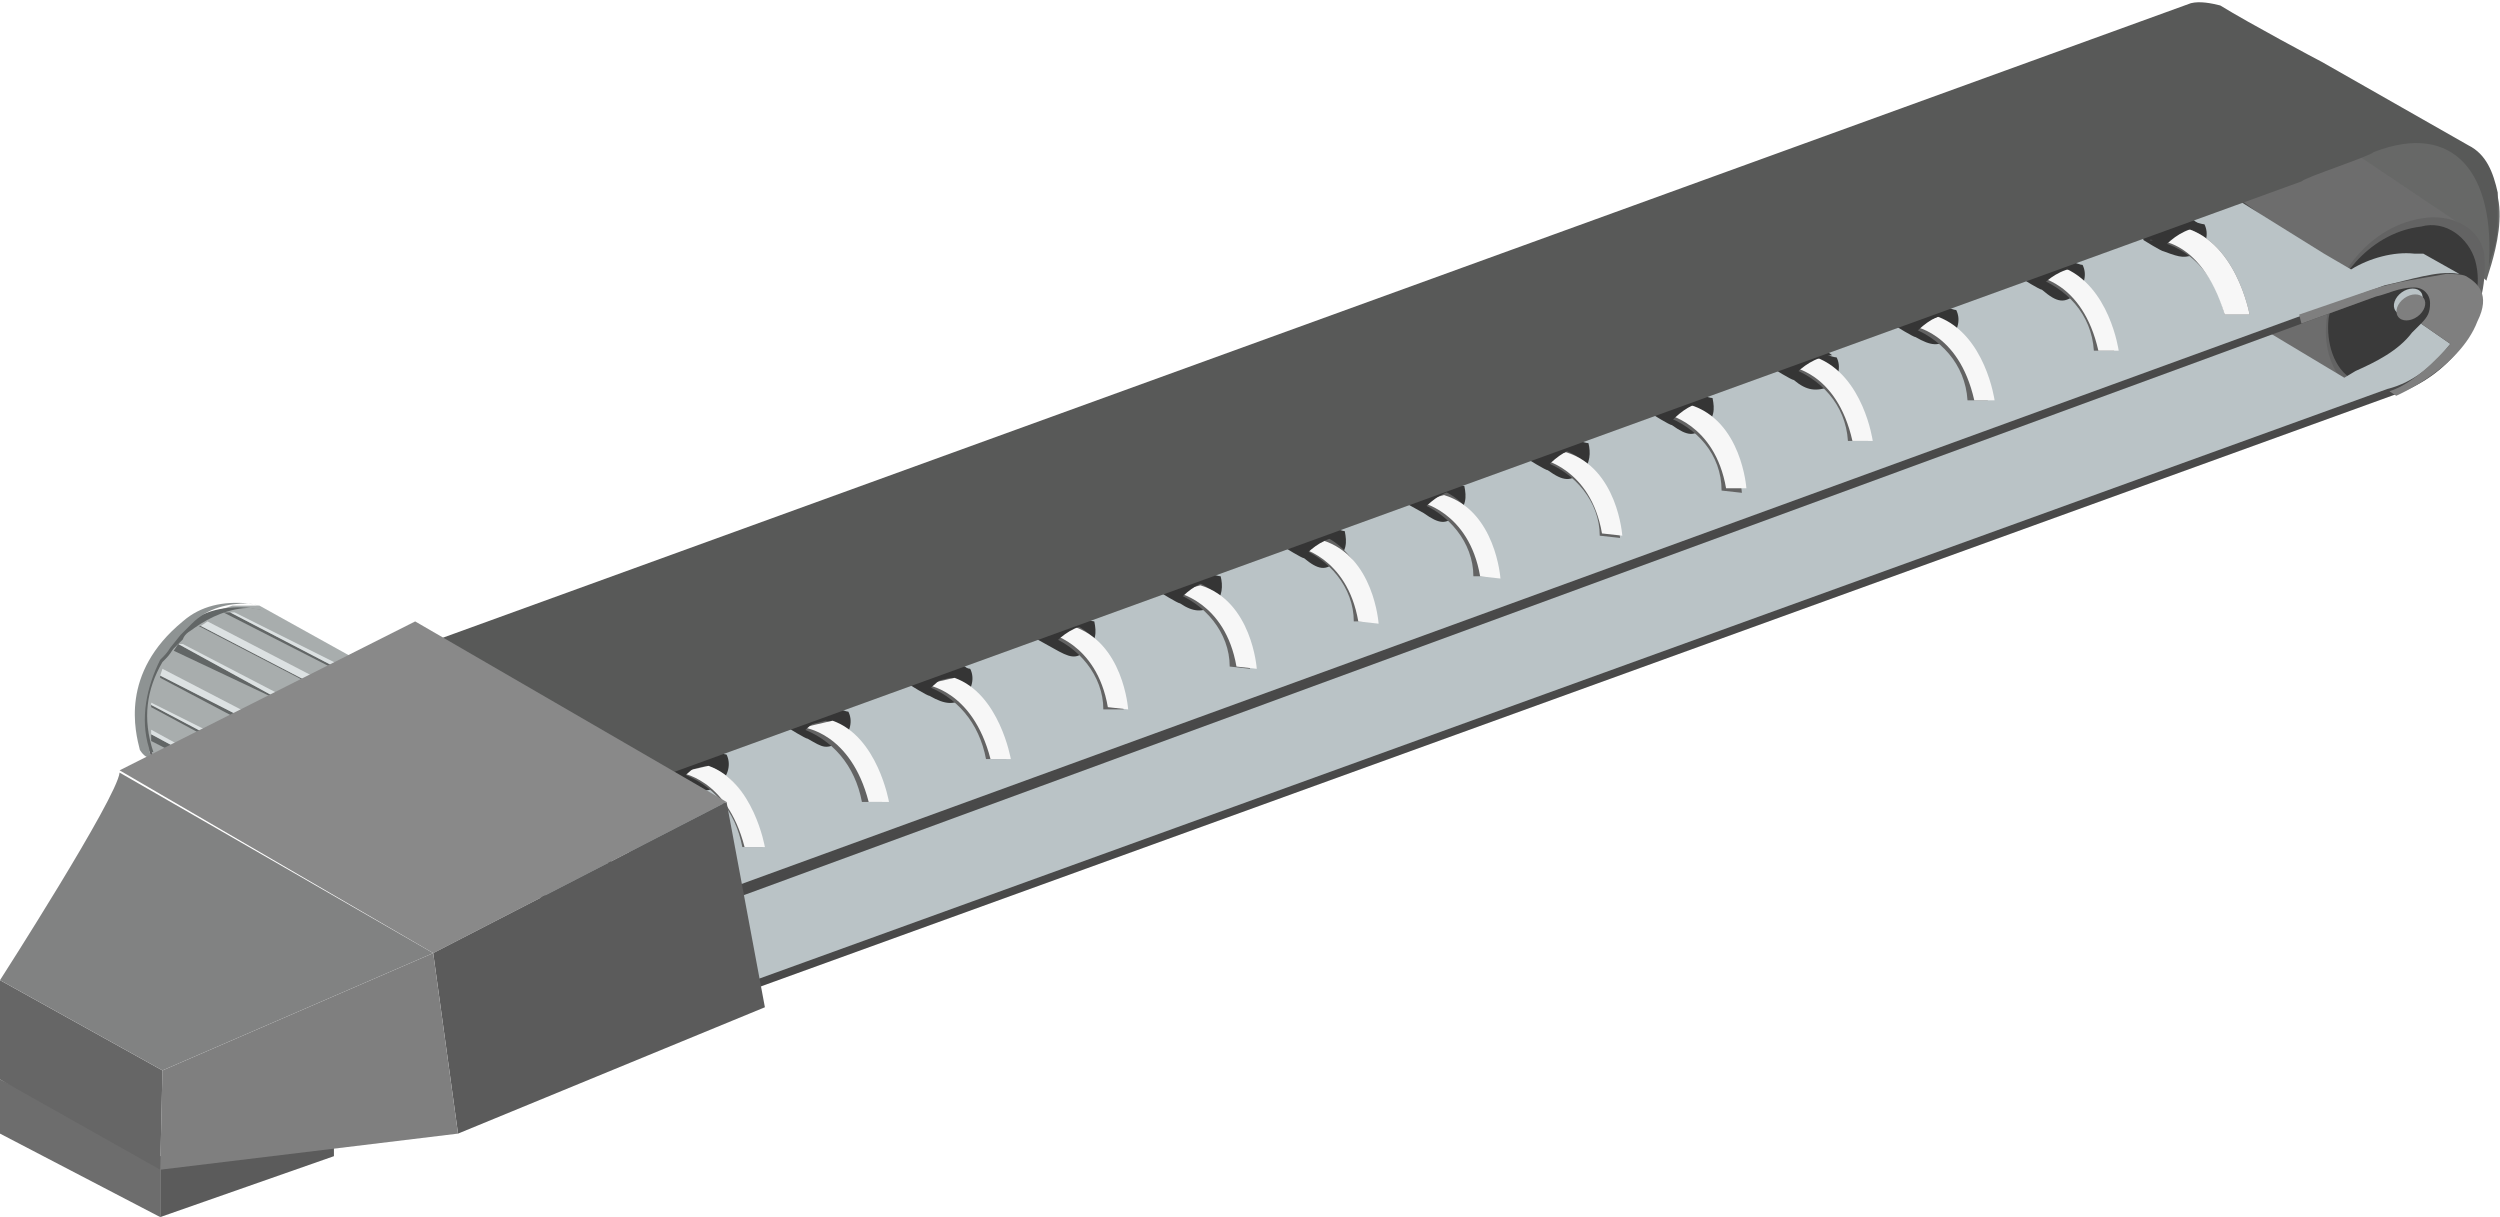 <?xml version="1.0" encoding="utf-8"?>
<svg xmlns="http://www.w3.org/2000/svg" xmlns:xlink="http://www.w3.org/1999/xlink" version="1.1" id="图层_1" x="0px" y="0px" width="959.134px" height="466.941px" viewBox="0 46.783 959.134 466.941" enable-background="new 0 46.783 959.134 466.941" xml:space="preserve">
<g id="_x30_11601顺栖电机">
	<polygon fill="#626264" points="90.027,281.732 77.042,283.462 65.789,296.448 54.536,320.685 57.998,337.998 115.997,368.295    154.085,310.297 99.549,281.732  "/>
	<polygon com-has-ani="true" com-name="com_switch"  fill="#A8ADAD" points="89.161,279.134 76.177,283.462 64.923,293.85 52.804,319.82 58.864,337.132 109.937,363.967    154.085,309.432 99.549,279.134  "/>
	<path fill="#626666" d="M58.864,335.401L58.864,335.401c-4.328-12.984-2.597-24.237,3.462-34.625l0.866-0.866   c2.597-2.597,2.597-3.462,3.463-4.328l3.462-3.462c0.866-2.598,3.462-3.463,4.328-4.328c6.06-4.329,13.851-7.791,21.641-7.791   c0.866,0,3.463,0.865,4.328,0.865L96.086,280c-9.522-0.866-18.178,0.865-25.104,6.925c-27.701,23.372-16.447,47.61-16.447,47.61   L58.864,335.401z"/>
	<path fill="#8E9393" d="M57.998,337.998l-0.866-4.328c-3.462-11.254-0.865-23.373,4.329-33.761l0.865-0.865   c2.597-2.597,2.597-3.463,3.463-4.328l3.462-4.328c0.866-0.866,3.463-3.463,4.328-4.328c6.06-6.06,13.851-7.791,21.641-7.791   c0.866,0,3.463,0.865,4.329,0.865l-4.329-0.865c-9.522-0.865-18.178,0.865-25.104,6.925c-24.238,19.91-18.179,42.417-16.447,49.342   C55.401,337.132,56.267,337.132,57.998,337.998L57.998,337.998z"/>
	<polygon fill="#626666" points="105.608,330.207 61.461,306.835 61.461,305.969 105.608,328.476 107.34,326.744 106.474,328.476     "/>
	<polygon fill="#DCE1E2" points="62.326,303.372 61.461,305.969 105.608,328.476 107.34,326.744  "/>
	<polygon fill="#626666" points="112.534,318.088 66.655,296.448 68.386,293.85 112.534,318.088 113.399,316.357 114.265,317.223     "/>
	<polygon fill="#DCE1E2" points="70.117,293.85 68.386,293.85 112.534,318.088 113.399,316.357  "/>
	<polygon fill="#626666" points="103.012,342.326 57.998,318.088 57.998,317.223 102.146,340.595 103.012,338.864 103.012,340.595     "/>
	<polygon fill="#DCE1E2" points="57.998,316.357 57.998,317.223 102.146,340.595 103.012,338.864  "/>
	<polygon fill="#626666" points="105.608,355.311 57.998,331.073 57.998,328.476 103.012,352.714 103.877,351.848 105.608,352.714     "/>
	<polygon fill="#DCE1E2" points="57.998,326.744 57.998,328.476 103.012,352.714 103.877,351.848  "/>
	<polygon fill="#626666" points="121.19,310.297 76.177,286.925 77.042,286.925 120.325,309.432 122.921,307.7 122.921,309.432  "/>
	<polygon fill="#DCE1E2" points="79.639,285.194 77.042,286.925 120.325,309.432 122.921,307.7  "/>
	<polygon fill="#626666" points="129.847,304.238 85.699,281.732 88.296,281.732 129.847,303.372 131.578,302.506 131.578,303.372     "/>
	<polygon fill="#DCE1E2" points="90.027,281.732 88.296,281.732 129.847,303.372 131.578,302.506  "/>
	<path fill="#626264" d="M151.488,304.238c-14.716-9.521-33.76,2.598-42.417,18.179c-10.388,16.447-6.925,35.491,4.328,42.417   c12.985,6.925,30.297-0.866,40.686-17.313C164.473,331.073,164.473,312.894,151.488,304.238z"/>
	<path fill="#8E9393" d="M151.488,305.969c-14.716-9.521-33.76,2.597-42.417,18.179c-10.388,16.447-6.925,35.491,4.328,42.417   c12.985,6.925,30.297-0.866,40.686-17.313C164.473,332.804,164.473,312.894,151.488,305.969z"/>
	
		<ellipse transform="matrix(-0.844 -0.536 0.536 -0.844 72.784 699.354)" fill="#626666" cx="137.972" cy="339.105" rx="25.105" ry="34.627"/>
	
		<ellipse transform="matrix(-0.844 -0.536 0.536 -0.844 73.681 697.204)" fill="#838687" cx="138.093" cy="337.902" rx="25.104" ry="33.76"/>
	
		<ellipse transform="matrix(-0.852 -0.524 0.524 -0.852 88.21 706.27)" fill="#626666" cx="144.01" cy="340.657" rx="19.91" ry="32.029"/>
	
		<ellipse transform="matrix(-0.853 -0.522 0.522 -0.853 88.474 707.06)" fill="#A6AAAB" cx="143.814" cy="341.07" rx="18.178" ry="31.163"/>
</g>
<g id="_x30_11601顺栖皮带">
	<path fill="#676867" d="M953.94,154.482l-51.073-47.61l25.104-11.254l21.641,14.716C967.791,119.856,953.94,152.75,953.94,154.482z   "/>
	<path fill="#6D6D6D" d="M945.284,133.706c-2.598-0.866-6.06-0.866-9.522-0.866c-4.328,0.866-9.521,3.463-12.984,4.328   c-6.925,3.463-12.984,9.522-16.447,16.447c-10.388,14.717-14.716,27.701-4.328,42.417l0,0l-107.34-70.982   c0,0-21.642-10.389-6.926-38.954c16.447-32.029,41.552-30.298,41.552-30.298L945.284,133.706z"/>
	<path fill="#636363" d="M902.002,196.032L902.002,196.032c-7.791-6.06-10.388-16.447-9.522-25.104c0-2.597,0.866-4.328,0.866-6.06   c2.597-9.522,13.85-32.029,38.088-34.626c10.388-0.865,19.91,4.328,21.642,13.851c0.865,10.388-0.866,20.775-6.926,28.566   c-13.85,18.178-28.566,24.237-35.491,25.104C907.195,199.495,903.733,198.629,902.002,196.032z"/>
	<path fill="#3A3A3A" d="M902.867,192.57L902.867,192.57c-7.79-4.328-10.388-14.716-9.521-23.372c0-0.865,0.865-3.463,0.865-4.328   c0.866-7.791,12.984-28.566,34.626-31.163c9.521-2.598,18.179,4.328,20.775,12.984c2.597,9.522,0,18.179-6.06,26.835   c-11.253,17.313-25.104,21.642-32.028,23.372C908.927,196.898,906.33,196.032,902.867,192.57z"/>
	
		<ellipse transform="matrix(-0.587 -0.809 0.809 -0.587 1335.096 1004.933)" fill="#BAC3C6" cx="923.776" cy="162.057" rx="4.328" ry="6.059"/>
	
		<ellipse transform="matrix(-0.588 -0.809 0.809 -0.588 1335.184 1009.775)" fill="#7F7F7F" cx="924.667" cy="164.968" rx="4.328" ry="6.059"/>
	<path fill="#494949" d="M917.583,198.629L277.006,430.622l-58.864-35.492L858.72,168.332l41.551,28.565l30.298-25.104l13.85,7.791   C937.493,189.108,927.971,195.167,917.583,198.629z"/>
	<path fill="#BAC3C6" d="M915.853,196.032L275.275,428.025l-58.864-35.491l644.04-224.201l38.954,23.372l4.328-2.597   c7.791-3.463,16.447-7.791,21.641-14.716l3.463-3.463l11.253,7.791C934.03,186.51,926.24,193.436,915.853,196.032z"/>
	<path fill="#494949" d="M933.165,154.482c-4.328,0.865-10.388,2.597-14.716,3.463L238.918,407.249l-33.76-17.313l-38.088-41.551   l689.919-226.799l41.551,30.298l34.626-4.329l13.851,7.791C941.821,154.482,937.493,154.482,933.165,154.482z"/>
	<path fill="#BAC3C6" d="M929.702,152.75c-4.328,0.865-10.388,2.597-14.716,3.463L235.456,403.787l-33.76-17.313l-37.223-41.551   L852.66,119.856l38.954,24.238l10.388,6.06l0,0c6.925-4.328,16.447-6.926,24.238-6.06h3.462l13.851,7.791   C938.358,151.019,934.03,151.885,929.702,152.75z"/>
	<g id="链条-4_20_">
		<path fill="#353535" d="M843.138,144.094c3.463-3.463,4.328-7.791,2.598-11.254c-0.866,0-3.463-0.865-3.463-0.865l-7.791-0.866    l-12.984,4.329l0.865,3.462c0,0,6.926,4.328,7.791,4.328C837.078,145.825,837.944,145.825,843.138,144.094z"/>
		<path fill="#636363" d="M836.213,133.706c21.641,4.328,26.835,33.76,26.835,33.76h-9.522c-6.925-27.7-28.566-28.566-28.566-28.566    L836.213,133.706z"/>
		<path fill="#F7F7F7" d="M836.213,133.706c21.641,4.328,26.835,33.76,26.835,33.76h-9.522    c-9.521-31.163-28.566-28.566-28.566-28.566L836.213,133.706z"/>
		<path fill="#353535" d="M837.944,128.512l-15.582,8.656l7.791,4.329l0,0c3.463-3.463,7.791-6.926,14.716-7.791l0,0    L837.944,128.512z"/>
		<path fill="#353535" d="M796.394,159.675c3.462-3.462,4.328-7.79,2.597-11.253c-0.866,0-2.597-0.866-3.463-0.866l-7.791-1.73    l-12.984,4.328l0.865,3.462c0,0,6.926,4.329,7.791,4.329C789.468,163.138,792.064,163.138,796.394,159.675z"/>
		<path fill="#636363" d="M789.468,149.287c18.179,6.06,21.642,32.029,21.642,32.029h-7.791    c-0.866-13.851-10.388-24.238-23.372-28.566L789.468,149.287z"/>
		<path fill="#F7F7F7" d="M791.199,149.287c18.179,6.926,21.642,32.029,21.642,32.029h-7.791    c-6.06-26.835-24.238-28.566-24.238-28.566L791.199,149.287z"/>
		<path fill="#353535" d="M791.199,144.959l-16.447,7.791l7.791,4.328l0,0c3.463-3.463,7.791-6.925,14.716-7.791l0,0    L791.199,144.959z"/>
		<path fill="#353535" d="M747.917,176.989c3.463-3.463,4.328-7.791,2.597-11.254c-0.865,0-2.597-0.865-3.462-0.865l-7.791-0.866    l-12.984,4.329l0.865,3.462c0,0,6.925,4.328,7.791,4.328C740.992,179.585,743.589,179.585,747.917,176.989z"/>
		<path fill="#636363" d="M740.992,168.332c18.179,6.059,21.641,32.028,21.641,32.028h-7.791    c-0.865-13.851-10.388-24.238-23.372-28.566L740.992,168.332z"/>
		<path fill="#F7F7F7" d="M743.589,168.332c18.179,6.925,21.641,32.028,21.641,32.028h-7.79    c-6.06-26.835-24.238-28.566-24.238-28.566L743.589,168.332z"/>
		<path fill="#353535" d="M743.589,162.273l-16.447,7.79l7.791,4.328l0,0c3.462-3.462,7.791-6.925,14.716-7.79l0,0L743.589,162.273z    "/>
		<path fill="#353535" d="M702.038,195.167c3.462-3.463,4.328-7.791,2.597-11.254c-0.865,0-3.463-0.865-3.463-0.865l-8.656-2.598    l-12.984,4.329l0.865,3.462c0,0,6.926,4.328,7.791,4.328C693.382,196.898,696.844,196.898,702.038,195.167z"/>
		<path fill="#636363" d="M695.112,183.913c18.179,6.06,21.642,32.029,21.642,32.029h-7.791    c-0.865-13.851-10.388-24.238-23.372-28.566L695.112,183.913z"/>
		<path fill="#F7F7F7" d="M696.844,183.913c18.179,6.925,21.642,32.029,21.642,32.029h-7.791    c-6.06-26.835-24.238-28.566-24.238-28.566L696.844,183.913z"/>
		<path fill="#353535" d="M696.844,178.72l-16.447,7.79l7.791,4.328l0,0c3.463-3.462,7.791-6.925,14.716-7.79l0,0L696.844,178.72z"/>
		<path fill="#353535" d="M653.562,210.748c4.328-3.463,4.328-6.925,3.463-11.253c-0.865,0-3.463-0.866-3.463-0.866l-7.791-0.865    l-12.984,4.328l0.866,3.463c0,0,6.925,4.328,7.79,4.328C647.502,214.211,650.1,214.211,653.562,210.748z"/>
		<path fill="#636363" d="M646.637,202.092c19.91,6.925,21.641,33.76,21.641,33.76l-7.79-0.865c0-13.851-9.522-24.238-21.642-28.566    L646.637,202.092z"/>
		<path fill="#F7F7F7" d="M648.368,202.092c19.909,6.06,21.641,32.028,21.641,32.028h-7.791    c-4.328-25.104-23.372-28.565-23.372-28.565L648.368,202.092z"/>
		<path fill="#353535" d="M650.1,196.032l-16.447,7.791l7.79,4.328l0,0c3.463-3.463,7.791-6.925,14.716-7.791l0,0L650.1,196.032z"/>
		<path fill="#353535" d="M606.817,228.062L606.817,228.062c3.462-3.463,3.462-7.791,2.597-11.254c-0.866,0-3.463-0.865-3.463-0.865    l-8.656-1.731l-12.119,5.193l0.865,3.463c0,0,6.926,4.328,7.791,4.328C599.892,231.524,602.488,231.524,606.817,228.062z"/>
		<path fill="#636363" d="M599.892,219.405c19.91,6.926,21.642,33.761,21.642,33.761l-7.791-0.866    c0-12.984-9.522-24.237-21.642-28.566L599.892,219.405z"/>
		<path fill="#F7F7F7" d="M600.758,220.271c19.909,6.06,21.641,32.028,21.641,32.028l-7.791-0.865    c-4.328-25.104-23.372-28.566-23.372-28.566L600.758,220.271z"/>
		<path fill="#353535" d="M602.488,213.345l-16.447,7.791l7.791,4.328l0,0c3.463-3.462,7.791-6.925,14.716-7.791l0,0    L602.488,213.345z"/>
		<path fill="#353535" d="M558.341,244.509c4.328-3.463,4.328-6.926,3.463-11.254c-0.866,0-2.598-0.865-3.463-0.865l-7.791-0.866    l-12.984,4.328l0.865,3.463l7.791,4.328C552.281,247.971,554.878,247.971,558.341,244.509z"/>
		<path fill="#636363" d="M551.416,234.12c19.909,6.926,21.641,33.761,21.641,33.761h-7.791c0-12.984-9.521-24.238-21.641-28.566    L551.416,234.12z"/>
		<path fill="#F7F7F7" d="M554.013,236.718c19.91,6.06,21.641,32.028,21.641,32.028l-7.79-0.865    c-4.329-25.104-23.373-28.566-23.373-28.566L554.013,236.718z"/>
		<path fill="#353535" d="M554.878,229.792l-16.447,7.791l7.791,4.328l0,0c3.463-3.462,7.791-6.925,14.716-7.791l0,0    L554.878,229.792z"/>
		<path fill="#353535" d="M512.462,261.822c4.328-3.463,4.328-6.925,3.462-11.254c-0.865,0-2.597-0.865-3.462-0.865l-7.791-0.865    l-12.984,4.328l0.865,3.462c0,0,6.925,4.329,7.791,4.329C505.536,265.284,508.999,266.15,512.462,261.822z"/>
		<path fill="#636363" d="M505.536,251.434c19.91,6.925,21.642,33.76,21.642,33.76h-7.791c0-12.984-9.522-24.237-21.641-28.566    L505.536,251.434z"/>
		<path fill="#F7F7F7" d="M507.268,254.031c19.91,6.06,21.642,32.029,21.642,32.029l-7.791-0.866    c-4.328-25.104-23.372-28.566-23.372-28.566L507.268,254.031z"/>
		<path fill="#353535" d="M508.999,247.971l-16.447,7.791l7.791,4.328l0,0c3.463-3.463,7.791-6.925,14.716-7.791l0,0    L508.999,247.971z"/>
		<path fill="#353535" d="M465.717,279.134L465.717,279.134c3.463-3.462,3.463-7.79,2.597-11.253c-0.865,0-3.462-0.866-3.462-0.866    l-7.791-0.865l-12.985,4.328l0.866,3.463c0,0,6.925,4.328,7.791,4.328C457.926,281.732,461.389,281.732,465.717,279.134z"/>
		<path fill="#636363" d="M457.926,269.613c19.91,6.925,21.642,33.76,21.642,33.76l-7.791-0.866    c0-12.984-9.522-24.237-21.642-28.565L457.926,269.613z"/>
		<path fill="#F7F7F7" d="M460.522,271.344c19.91,6.06,21.642,32.028,21.642,32.028l-7.791-0.866    c-4.328-25.103-23.372-28.565-23.372-28.565L460.522,271.344z"/>
		<path fill="#353535" d="M461.389,264.418l-16.447,7.791l7.791,4.328l0,0c3.462-3.463,7.79-6.925,14.716-7.791l0,0L461.389,264.418    z"/>
		<path fill="#353535" d="M416.375,296.448c4.328-3.463,4.328-6.926,3.463-11.254c-0.866,0-2.597-0.865-3.463-0.865l-7.791-0.866    l-12.985,4.329l0.866,3.462l7.791,4.328C410.315,299.044,412.913,299.909,416.375,296.448z"/>
		<path fill="#636363" d="M409.45,285.194c19.91,6.926,21.641,33.76,21.641,33.76H423.3c0-12.984-9.521-24.237-21.641-28.565    L409.45,285.194z"/>
		<path fill="#F7F7F7" d="M411.181,286.925c19.91,6.06,21.641,32.028,21.641,32.028l-7.791-0.865    c-4.328-25.104-23.372-28.566-23.372-28.566L411.181,286.925z"/>
		<path fill="#353535" d="M412.913,281.732l-16.447,7.79l7.791,4.328l0,0c3.463-3.462,7.791-6.925,14.716-7.79l0,0L412.913,281.732z    "/>
		<path fill="#353535" d="M369.63,314.625c3.462-3.462,4.328-7.79,2.597-11.253c-0.866,0-2.597-0.866-3.462-0.866l-7.791-0.865    l-12.984,4.328l0.866,3.463c0,0,6.925,4.328,7.791,4.328C362.705,317.223,366.167,317.223,369.63,314.625z"/>
		<path fill="#636363" d="M364.437,306.835c17.313,4.328,21.641,31.163,21.641,31.163h-7.791    c-2.597-13.851-11.253-24.238-24.238-28.566L364.437,306.835z"/>
		<path fill="#F7F7F7" d="M366.167,306.835c17.313,6.06,21.641,31.163,21.641,31.163h-7.791    c-6.925-26.835-25.104-28.566-25.104-28.566L366.167,306.835z"/>
		<path fill="#353535" d="M365.302,299.044l-16.447,7.791l7.791,4.328l0,0c3.463-3.463,7.791-6.926,14.716-7.791l0,0    L365.302,299.044z"/>
		<path fill="#353535" d="M322.885,331.073c3.463-3.462,4.329-7.79,2.597-11.253c-0.866,0-2.597-0.866-3.463-0.866l-7.791-0.865    l-12.985,4.328l0.866,3.463c0,0,6.925,4.328,7.791,4.328C315.96,333.67,316.826,334.535,322.885,331.073z"/>
		<path fill="#636363" d="M316.826,323.282c17.313,4.328,21.641,31.163,21.641,31.163h-7.791    c-2.597-13.851-11.253-24.238-24.238-28.566L316.826,323.282z"/>
		<path fill="#F7F7F7" d="M319.423,323.282c17.313,6.059,21.641,31.163,21.641,31.163h-7.791    c-6.925-26.835-25.104-28.566-25.104-28.566L319.423,323.282z"/>
		<path fill="#353535" d="M316.826,314.625l-16.447,8.657l7.791,4.328l0,0c3.463-3.463,7.791-6.926,14.716-7.791l0,0    L316.826,314.625z"/>
		<path fill="#353535" d="M276.141,347.52c3.462-3.462,4.328-7.791,2.597-11.253c-0.866,0-2.597-0.866-3.463-0.866l-7.791-0.865    l-12.985,4.328l0.866,3.463c0,0,6.925,4.328,7.791,4.328C269.215,350.983,271.813,350.983,276.141,347.52z"/>
		<path fill="#636363" d="M270.947,340.595c17.313,4.328,21.641,31.163,21.641,31.163h-7.791    c-2.597-13.851-11.253-24.238-24.238-28.566L270.947,340.595z"/>
		<path fill="#F7F7F7" d="M271.813,340.595c17.313,6.06,21.641,31.163,21.641,31.163h-7.791    c-6.925-26.835-25.104-28.566-25.104-28.566L271.813,340.595z"/>
		<path fill="#353535" d="M270.947,331.939l-16.447,8.656l7.791,4.328l0,0c3.462-3.463,7.791-6.925,14.716-7.791l0,0    L270.947,331.939z"/>
		<path fill="#353535" d="M228.53,365.698c3.462-3.463,4.328-7.791,2.597-11.253c-0.866,0-2.597-0.866-3.462-0.866l-7.791-0.865    l-12.984,4.328l0.866,3.463c0,0,6.925,4.328,7.791,4.328C220.739,369.161,223.336,369.161,228.53,365.698z"/>
		<path fill="#636363" d="M223.336,357.907c17.313,4.328,21.641,31.163,21.641,31.163h-7.791    c-2.597-13.85-11.253-24.237-24.238-28.565L223.336,357.907z"/>
		<path fill="#F7F7F7" d="M225.067,357.907c17.313,6.06,21.641,31.163,21.641,31.163h-7.791    c-6.925-26.835-25.104-28.565-25.104-28.565L225.067,357.907z"/>
		<path fill="#353535" d="M223.336,350.983l-16.447,7.791l7.791,4.328l0,0c3.463-3.463,7.791-6.925,14.716-7.791l0,0    L223.336,350.983z"/>
	</g>
	<path com-has-ani="true" com-name="com_switch"  fill="#585958" d="M947.016,102.543c6.925,3.462,9.521,10.388,11.253,18.178c0,2.598,0,6.926,0,10.388   c0,6.06-0.865,10.389-2.597,14.717l-0.866,3.462c2.598-35.491-12.984-56.267-44.147-44.147c-1.731,1.731-25.97,9.521-27.7,11.253   l-703.77,255.365l-68.386-58.864L840.541,48.007c3.463-0.865,7.791,0,11.253,0.866c11.254,6.925,37.224,20.775,38.954,21.641   L947.016,102.543z"/>
	
		<linearGradient id="SVGID_1_" gradientUnits="userSpaceOnUse" x1="3943.429" y1="6905.983" x2="3920.637" y2="6945.463" gradientTransform="matrix(-2.911 4.6 -4.6 -2.911 43846.211 2300.956)">
		<stop offset="0" style="stop-color:#515151"/>
		<stop offset="0.53" style="stop-color:#4C4C4C"/>
		<stop offset="1" style="stop-color:#424242"/>
	</linearGradient>
	
	
		<linearGradient id="SVGID_2_" gradientUnits="userSpaceOnUse" x1="3968.019" y1="6518.175" x2="3954.508" y2="6541.575" gradientTransform="matrix(-3.049 4.518 -4.518 -3.049 42097.547 2212.669)">
		<stop offset="0" style="stop-color:#515151"/>
		<stop offset="0.41" style="stop-color:#515151"/>
		<stop offset="0.47" style="stop-color:#515151"/>
		<stop offset="0.87" style="stop-color:#474747"/>
		<stop offset="1" style="stop-color:#424242"/>
	</linearGradient>
	
	
	<polygon fill="#848484" points="249.306,402.056 249.306,409.847 257.097,417.637 255.365,400.324  "/>
	
		<linearGradient id="SVGID_3_" gradientUnits="userSpaceOnUse" x1="6796.758" y1="-3072.58" x2="6798.313" y2="-3072.58" gradientTransform="matrix(-5.444 0.272 -0.272 -5.444 36413.172 -18168.602)">
		<stop offset="0" style="stop-color:#515151"/>
		<stop offset="0.53" style="stop-color:#4C4C4C"/>
		<stop offset="1" style="stop-color:#424242"/>
	</linearGradient>
	<polygon fill="url(#SVGID_3_)" points="249.306,402.056 249.306,409.847 241.515,405.518  "/>
	<polygon fill="#898989" points="166.204,412.444 45.879,342.326 159.279,285.194 278.738,354.446  "/>
	<polygon fill="#5B5B5B" points="293.454,433.219 278.738,354.446 166.204,412.444 175.726,481.695  "/>
	<polygon fill="#6D6D6D" points="0,481.695 0,460.919 61.461,490.352 61.461,513.724  "/>
	<polygon fill="#5B5B5B" points="61.461,490.352 61.461,513.724 128.115,490.352 128.115,483.426  "/>
	<polygon fill="#7F7F7F" points="61.461,495.545 175.726,481.695 166.204,412.444 62.326,457.457  "/>
	<polygon fill="#666666" points="0,460.919 61.461,495.545 62.326,457.457 0,422.831  "/>
	<path fill="#818282" d="M62.326,457.457l103.877-45.014L45.879,343.192C45.014,352.714,0,422.831,0,422.831L62.326,457.457z"/>
	<path fill="#7F7F7F" d="M916.718,196.898c11.254-3.462,23.372-18.178,23.372-18.178l-11.253-7.791   c2.597-2.597,3.463-4.328,3.463-7.791l0,0c0-3.463-2.598-6.06-6.06-6.06c-6.06,0-10.388,2.597-14.716,3.463l-28.566,10.388   l-0.866-3.463l27.701-9.521c10.388-3.463,19.909-4.329,28.565-6.06c2.598,0,6.06,0,7.791,0.865   c4.328,2.597,9.522,6.925,4.328,17.313c-6.925,18.179-31.163,28.566-31.163,28.566L916.718,196.898z"/>
</g>
</svg>